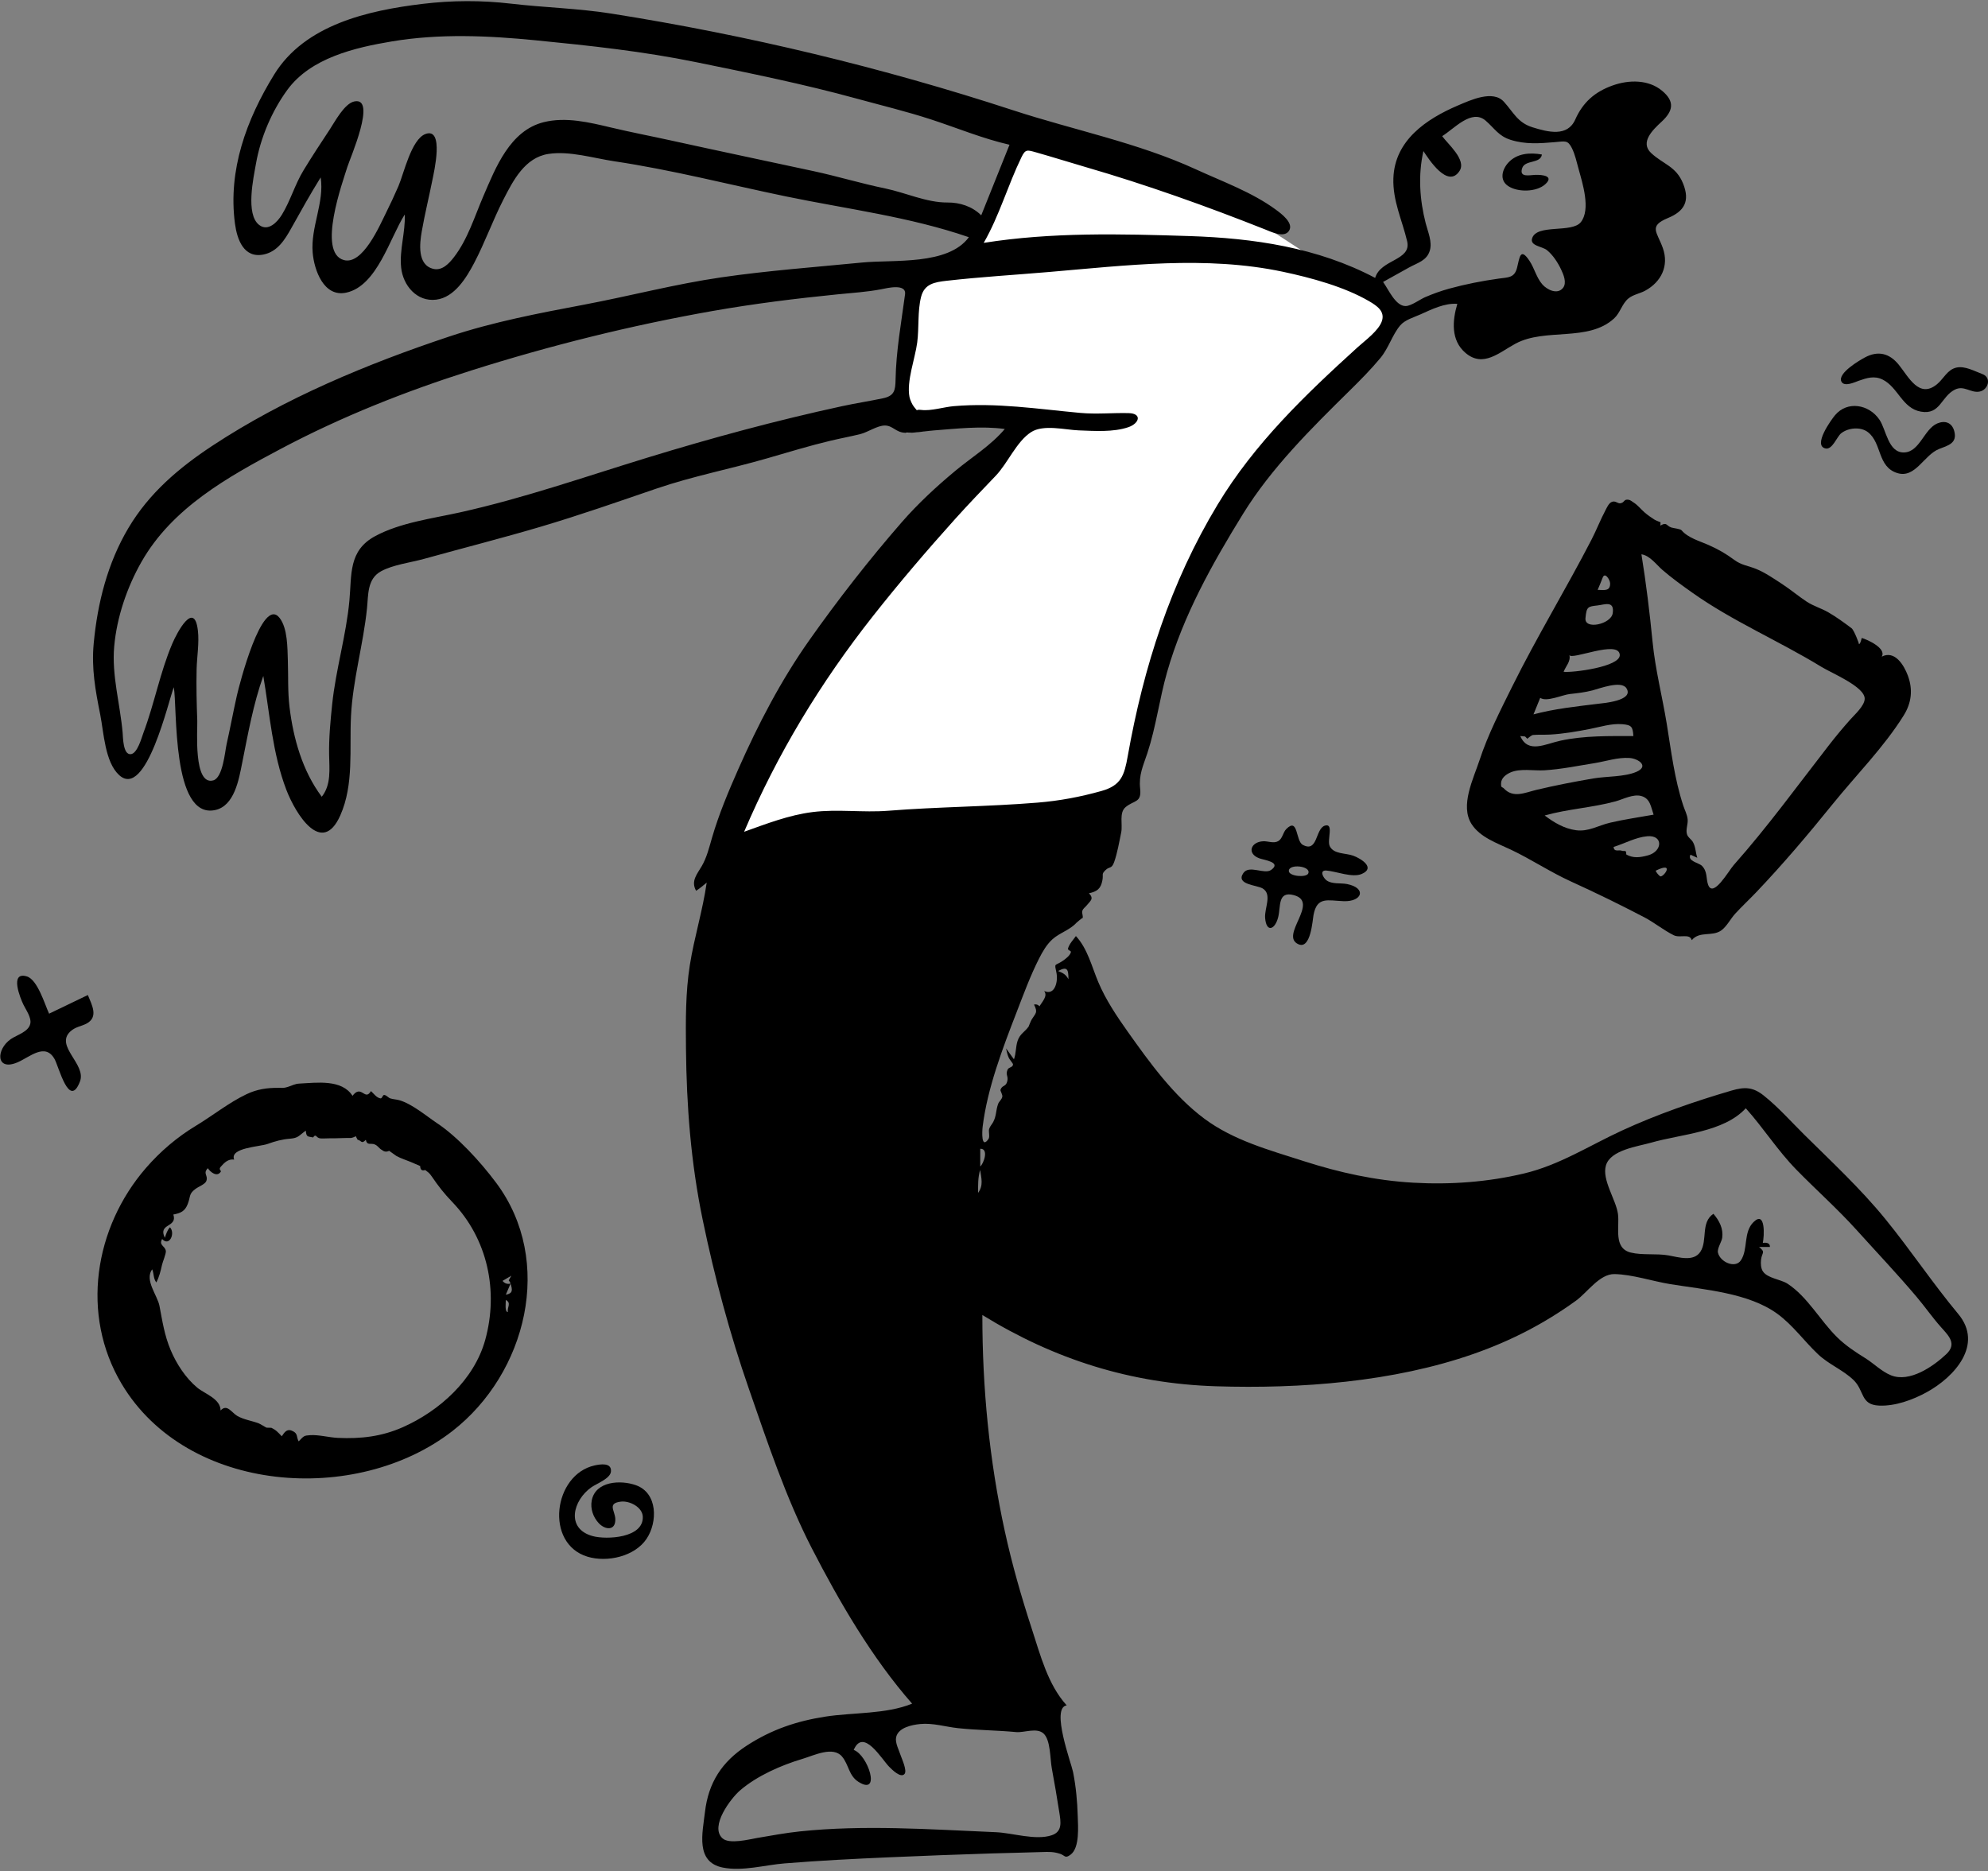 <svg width="851" height="801" viewBox="0 0 851 801" fill="none" xmlns="http://www.w3.org/2000/svg">
<rect x="0" y="0" width="851" height="801" fill="#808080" stroke="none"/>
<path fill-rule="evenodd" clip-rule="evenodd" d="M441.28 49.846C437.532 59.764 433.787 69.684 430.039 79.603C427.637 85.959 425.237 92.314 422.835 98.67C421.983 100.924 421.509 103.235 419.862 104.8C415.98 108.483 409.013 110.828 404.347 113.419C401.222 115.156 398.095 116.892 394.97 118.628C393.358 119.525 389.784 120.65 388.655 122.137C387.412 123.775 388 126.784 388 129.05V148.611V185.469C404.145 183.45 420.291 181.433 436.436 179.414C414.926 204.234 393.416 229.053 371.905 253.874C366.604 259.99 360.168 265.877 356.218 272.994C347.812 288.143 339.594 303.4 331.285 318.602C323.55 332.752 315.814 346.903 308.079 361.052L377.669 358.09C395.686 357.324 414.195 358.477 431.555 353.37C445.866 349.161 460.175 344.953 474.486 340.744C476.389 340.183 482.318 339.55 483.667 338.018C484.93 336.583 484.903 331.162 485.261 329.326C492.015 294.609 500.614 256.351 520.328 226.467C534.461 205.045 553.533 186.289 571 167.608C577.817 160.317 584.753 153.113 591.329 145.6C593.013 143.676 595.446 141.493 596.56 139.156C597.279 137.646 598.284 134.769 597.837 133.428C597.644 132.847 593.15 130.762 592.506 130.348C587.951 127.421 583.437 124.432 578.913 121.458C566.201 113.101 553.501 104.722 540.716 96.476C530.749 90.046 520.81 83.228 510.296 77.703C499.399 71.975 487.398 67.944 475.973 63.419C464.428 58.845 452.861 54.324 441.28 49.846Z" fill="white"/>
<path fill-rule="evenodd" clip-rule="evenodd" d="M833.124 579.726C827.581 584.95 817.485 591.961 809.505 588.772C805.497 587.172 802.074 583.656 798.423 581.389C794.134 578.725 790.101 576.06 786.465 572.51C779.21 565.423 773.718 555.071 765.149 549.524C762.27 547.659 756.649 547.26 754.651 544.282C753.756 542.946 753.672 540.921 753.837 539.377C754.195 536.051 755.991 536.248 752.99 533.806H757.651C757.741 532.006 755.944 531.857 754.605 532.089C755.227 529.235 755.862 518.067 750.659 523.128C746.15 527.516 748.406 534.794 745.213 539.546C742.768 543.185 736.28 540.239 735.404 536.235C735.011 534.437 736.992 531.629 737.228 529.866C737.746 525.956 736 522.575 733.464 519.614C727.901 523.321 731.055 530.992 727.884 535.862C725.016 540.269 718.627 538.213 714.259 537.438C709.023 536.508 703.103 537.449 698.093 536.212C690.529 534.345 693.354 525.464 692.605 519.732C691.803 513.591 685.597 505.069 687.462 498.874C689.464 492.222 701.173 490.785 706.77 489.171C719.561 485.481 737.805 484.771 747.315 474.442C754.878 482.878 760.962 492.536 768.895 500.656C777.463 509.427 786.615 517.524 794.841 526.649C803.402 536.145 812.239 545.458 820.489 555.229C824.09 559.491 827.25 564.084 830.974 568.245C834.284 571.943 837.774 575.346 833.124 579.726ZM452.94 415.679C456.871 413.589 457.371 414.899 457.37 419.204C456.239 417.137 455.116 416.583 452.94 415.679ZM419.616 499.361V491.773C423.405 491.674 421.075 498.164 419.616 499.361ZM418.689 510.661C418.689 507.301 418.599 504.101 419.567 500.833C420.076 504.394 421.047 507.477 418.689 510.661ZM434.981 741.489C438.461 741.815 443.824 739.417 446.751 742.148C449.758 744.953 449.517 753.12 450.229 756.91C451.406 763.174 452.449 769.459 453.44 775.753C454.091 779.88 454.895 784.071 450.229 785.65C443.334 787.982 433.482 784.653 426.295 784.351C412.098 783.754 397.908 782.923 383.699 782.635C369.927 782.356 356.124 782.577 342.415 784.009C336.222 784.656 330.166 785.799 324.037 786.833C320.806 787.379 312.149 789.662 309.231 786.938C303.74 781.811 312.868 769.841 316.794 766.46C324.08 760.187 334.442 755.663 343.578 752.938C348.461 751.481 356.601 747.392 360.447 751.966C363.398 755.474 363.28 760.156 367.509 762.814C377.306 768.973 371.574 751.307 365.451 749.132C369.562 739.51 377.398 753.095 380.648 756.359C381.805 757.52 385.566 761.349 387.199 759.424C388.422 757.983 385.98 752.819 385.527 751.415C384.839 749.281 383.099 746.036 383.599 743.722C384.505 739.534 390.378 738.394 393.896 738.045C399.351 737.505 404.702 739.234 410.096 739.812C418.366 740.698 426.701 740.711 434.981 741.489ZM380.209 347.079C369.44 347.936 358.604 346.289 347.86 347.637C337.696 348.913 328.117 352.646 318.535 356.074C332.781 322.663 351.211 292.248 373.675 263.757C384.861 249.566 396.893 235.473 408.98 222.043C414.605 215.795 420.422 209.753 426.23 203.681C431.41 198.263 435.122 189.062 441.338 185.017C446.645 181.563 455.918 184.026 461.798 184.241C468.445 184.483 476.534 185.087 483.016 182.875C487.713 181.271 489.005 176.993 483.125 176.851C476.19 176.683 469.369 177.406 462.343 176.756C444.139 175.074 426.592 172.309 408.24 173.877C404.036 174.236 398.502 176.027 394.377 175.489C391.41 175.101 393.361 176.592 391.298 174.212C390.509 173.301 389.557 171.16 389.323 169.95C388.01 163.156 391.74 153.447 392.633 146.606C393.459 140.276 392.727 133.318 394.272 127.153C395.679 121.543 399.969 120.794 405.251 120.195C419.701 118.554 434.447 117.681 448.962 116.445C482.088 113.623 516.267 109.367 549.167 116.339C561.048 118.857 575.534 122.75 586.146 128.984C589.465 130.932 592.814 133.227 591.606 137.264C590.354 141.455 584.215 145.882 581.174 148.643C558.701 169.045 536.995 189.854 521.208 216.032C501.075 249.413 489.522 285.466 482.743 323.718C481.285 331.947 479.932 336.254 471.465 338.623C462.376 341.167 453.603 342.82 444.178 343.594C422.873 345.344 401.503 345.38 380.209 347.079ZM387.425 126.013C385.792 138.165 383.582 150.29 383.364 162.537C383.282 167.163 382.844 169.481 377.925 170.512C372.126 171.728 366.23 172.634 360.404 173.896C332.288 179.989 304.703 187.472 277.196 195.896C250.462 204.084 224.169 213.295 196.834 219.361C185.076 221.97 171.318 223.729 160.609 229.506C149.088 235.723 150.604 245.915 149.57 257.11C148.188 272.067 143.753 286.55 142.193 301.501C141.447 308.646 140.768 315.832 140.88 323.022C140.976 329.15 141.854 335.926 137.734 341.084C129.47 330.035 125.552 316.139 123.924 302.597C123.132 296.014 123.445 289.379 123.219 282.766C123.036 277.441 123.155 268.972 119.687 264.526C112.148 254.863 102.343 293.588 101.41 297.723C99.842 304.683 98.549 311.702 96.987 318.663C96.294 321.749 95.405 332.966 91.271 334.083C82.704 336.401 84.585 312.327 84.449 308.661C84.178 301.263 83.994 293.855 84.167 286.451C84.293 281.106 85.327 275.305 84.713 269.958C83.205 256.828 75.822 270.661 73.747 275.549C68.502 287.887 66.13 301.093 61.427 313.628C60.645 315.714 58.806 322.733 55.894 322.864C52.654 323.008 52.679 315.758 52.494 313.641C51.419 301.363 47.787 289.172 48.883 276.767C49.99 264.241 54.381 251.364 60.594 240.47C73.73 217.435 97.452 204.21 120.174 192.162C146.177 178.377 173.63 167.486 201.668 158.614C235.39 147.943 270.015 139.309 304.848 133.165C322.57 130.04 340.566 127.804 358.469 126.012C364.761 125.383 371.055 125.014 377.266 123.817C379.611 123.364 388.069 121.212 387.425 126.013ZM405.539 86.689C396.654 86.759 387.578 82.452 378.923 80.672C368.618 78.55 358.554 75.481 348.267 73.266C328.124 68.93 307.969 64.701 287.843 60.269C279.107 58.345 270.328 56.67 261.625 54.603C252.314 52.392 242.255 49.927 232.725 52.309C218.28 55.92 212.178 71.723 206.874 84.056C203.128 92.768 200.192 102.478 194.35 110.058C192.269 112.761 189.312 115.985 185.54 115.109C178.533 113.484 179.645 104.211 180.538 99.085C181.831 91.646 183.663 84.295 185.13 76.89C185.721 73.901 190.3 54.342 182.124 57.37C176.059 59.616 172.85 74.411 170.554 79.696C168.848 83.623 167.04 87.524 165.125 91.355C162.57 96.463 155.28 113.534 147.21 111.332C135.66 108.181 146.739 77.818 148.706 71.418C149.787 67.905 161.526 41.264 151.617 43.441C147.397 44.37 143.286 52.208 141.135 55.457C137.319 61.22 133.515 67.023 129.924 72.928C126.229 79.001 124.343 85.913 120.678 91.897C118.751 95.047 114.816 99.244 110.975 96.328C104.987 91.786 108.537 75.986 109.585 70.011C111.536 58.903 116.382 47.516 123.031 38.435C133.023 24.791 151.875 20.382 167.729 17.731C188.192 14.309 208.94 15.245 229.489 17.27C252.6 19.547 275.358 21.986 298.138 26.643C321.095 31.337 344.065 35.993 366.67 42.2C377.318 45.124 388.12 47.717 398.617 51.15C409.777 54.798 420.668 59.339 432.139 61.968C428.104 72.037 424.068 82.106 420.034 92.175C416.172 88.355 410.901 86.645 405.539 86.689ZM603.31 114.435C606.848 112.5 610.757 111.587 612.048 107.31C613.19 103.53 611.239 99.249 610.307 95.621C607.698 85.463 607.012 74.942 609.32 64.665C611.526 68.032 619.784 80.985 624.807 73.144C627.837 68.414 619.719 61.609 617.349 58.284C622.549 55.076 629.975 46.464 635.967 51.657C639.84 55.015 641.479 58.248 646.697 59.88C653.031 61.863 658.995 61.408 665.464 60.861C669.993 60.478 671.084 59.874 672.853 63.362C674.242 66.103 674.959 69.496 675.771 72.44C677.37 78.244 681.07 89.68 676.687 95.117C672.848 99.879 657.947 95.796 655.877 101.944C654.748 105.297 660.135 105.417 662.193 107.076C664.742 109.13 666.85 112.398 668.236 115.317C669.261 117.476 670.821 121.044 669.075 123.251C666.663 126.305 662.191 123.989 660.247 121.769C657.666 118.821 656.828 114.789 654.673 111.578C650.72 105.686 650.484 110.373 649.407 114.604C648.289 119 645.645 118.697 641.594 119.261C634.487 120.253 627.305 121.652 620.387 123.556C616.841 124.532 613.405 125.776 610.028 127.229C607.852 128.164 604.08 130.996 601.719 131.023C597.344 131.073 594.31 123.755 592.052 120.702C595.801 118.609 599.541 116.496 603.31 114.435ZM838.263 562.503C827.336 549.386 817.873 535.136 807.091 521.904C796.458 508.854 784.156 497.444 772.223 485.624C766.591 480.045 761.196 473.925 754.979 468.982C750.341 465.294 746.772 465.237 741.194 466.87C725.341 471.513 709.202 477.101 694.201 484.029C680.233 490.481 667.51 498.765 652.362 502.362C636.9 506.035 620.822 507.215 604.975 506.304C588.719 505.37 573.388 501.988 557.929 497.017C543.289 492.309 528.025 488.198 515.504 478.867C502.377 469.085 492.236 455.015 482.839 441.783C478.081 435.084 473.359 428.048 470.153 420.456C467.372 413.867 465.554 406.091 460.563 400.72C459.339 402.455 457.815 403.944 457.193 405.982C456.91 406.908 458.578 406.879 458.408 407.615C458.084 409.002 456.239 410.416 455.166 411.17C451.312 413.883 451.289 411.724 452.3 416.796C452.888 419.753 451.774 426.424 446.952 424.245C448.727 426.37 445.907 429.052 444.986 430.803C444.352 430.075 443.564 429.822 442.622 430.041C444.385 433.553 443.344 433.646 441.635 436.435C441.323 436.945 440.217 439.613 440.376 439.387C438.63 441.875 436.612 442.501 435.594 445.598C434.757 448.142 434.971 450.939 434.039 453.48C432.912 451.922 431.784 450.363 430.657 448.806C430.887 450.031 431.347 451.845 431.882 452.957C432.219 453.652 433.662 455.275 433.643 455.654C433.564 457.07 431.796 456.73 431.293 457.952C430.347 460.244 431.714 460.582 431.198 462.819C430.607 465.386 429.021 464.359 428.267 466.547C428.124 466.962 429.238 468.597 429.061 469.493C428.813 470.76 427.665 471.468 427.259 472.594C426.227 475.459 426.603 477.557 425.17 480.304C424.616 481.37 423.808 482.08 423.417 483.29C423.074 484.356 423.812 486.624 423.15 487.578C419.956 492.179 420.405 484.254 420.647 482.289C422.681 465.788 429.204 448.757 435.174 433.334C438.14 425.671 441.027 417.769 444.747 410.429C446.244 407.474 447.972 404.423 450.446 402.162C453.575 399.302 458.014 398.158 460.848 394.964C460.401 395.467 463.92 392.137 463.357 393.232C463.86 392.253 462.981 390.929 463.294 389.982C463.682 388.806 464.417 388.559 465.236 387.53C466.707 385.682 468.455 384.762 466.144 382.408C469.573 381.649 471.213 380.537 471.898 376.864C472.399 374.177 471.389 374.352 473.152 372.562C474.921 370.762 475.817 372.167 476.932 369.051C478.265 365.323 479.151 360.253 479.95 356.351C480.647 352.945 478.954 347.935 481.826 345.53C485.462 342.485 488.716 343.774 488.064 337.649C487.428 331.678 489.284 328.061 491.148 322.411C494.87 311.132 496.308 299.222 499.57 287.808C506.534 263.449 518.836 241.487 532.064 220.045C544.287 200.232 561.376 183.352 577.877 167.095C582.395 162.643 586.863 158.126 590.92 153.245C594.414 149.042 596.01 143.319 599.369 139.329C601.41 136.906 605.209 135.869 608.058 134.584C612.81 132.441 618.472 129.645 623.835 130.079C621.704 137.263 621.009 145.658 627.298 151.046C634.928 157.581 641.844 150.791 648.838 147.065C661.587 140.273 679.819 146.508 690.936 136.328C693.584 133.904 694.323 130.03 697.074 127.766C699.094 126.105 701.967 125.684 704.241 124.447C711.15 120.687 714.503 113.804 711.813 106.2C709.354 99.25 705.534 96.839 714.038 93.316C720.94 90.458 723.564 86.152 720.44 78.486C717.461 71.177 712.003 70.335 706.84 65.552C701.839 60.919 707.585 55.527 711.331 52.05C716.161 47.563 717.085 43.52 711.485 38.854C705.619 33.969 697.245 34.14 690.408 36.556C682.675 39.286 677.58 43.826 674.308 51.183C670.976 58.672 662.716 56.582 656.027 54.495C649.63 52.499 647.965 48.193 643.764 43.556C639.093 38.399 629.571 42.809 624.061 45.166C610.489 50.966 597.002 60.12 596.463 76.335C596.142 86.005 600.232 94.223 602.358 103.299C604.303 111.599 590.969 110.945 588.66 118.973C564.029 105.934 536.598 101.944 509.064 101.056C479.8 100.112 450.114 99.355 421.099 103.971C427.834 92.237 431.391 79.37 437.25 67.315C438.937 63.845 439.664 64.141 443.386 65.19C450.537 67.204 457.634 69.457 464.77 71.532C490.838 79.11 516.395 88.24 541.601 98.24C544.051 99.212 549.521 101.911 551.668 98.976C554.145 95.591 548.413 91.419 546.094 89.716C535.944 82.27 523.366 77.751 511.999 72.527C487.148 61.109 459.628 55.69 433.698 47.21C377.718 28.899 319.805 14.993 261.63 5.808C247.433 3.567 233.084 3.239 218.826 1.575C206.196 0.101 193.543 0.135 180.914 1.657C157.59 4.47 130.549 10.539 117.375 31.89C105.483 51.168 97.544 72.842 100.578 95.709C101.49 102.577 104.399 110.711 112.874 108.941C118.753 107.713 121.875 102.718 124.604 97.843C128.729 90.478 132.802 83.113 137.272 75.946C138.929 86.692 132.905 97.26 133.852 108.208C134.496 115.637 138.601 127.375 148.246 125.271C161.466 122.389 166.907 101.737 173.263 91.829C173.585 99.46 170.91 106.981 171.728 114.63C172.536 122.185 178.439 129.317 186.73 128.282C194.551 127.306 199.633 118.927 202.954 112.619C207.576 103.842 210.897 94.43 215.411 85.594C219.642 77.311 224.654 67.451 234.756 65.895C243.771 64.505 254.102 67.722 263.008 69.049C287.709 72.731 311.913 78.998 336.344 84.062C362.54 89.491 389.355 92.788 414.743 101.548C405.816 113.698 382.455 111.073 369.157 112.377C349.06 114.349 328.706 115.832 308.723 118.741C288.988 121.613 269.665 126.712 250.083 130.414C230.605 134.096 211.16 137.785 192.312 144.065C157.317 155.725 121.739 170.481 90.907 190.826C76.561 200.292 63.817 211.112 54.956 226.055C46.037 241.091 41.752 258.093 40.117 275.389C39.1 286.159 40.828 295.479 42.914 305.961C44.426 313.55 44.915 326.256 51 331.813C62.614 342.419 72.256 299.398 74.401 294.202C75.945 302.717 73.42 350.689 92.055 346.787C100.371 345.047 102.258 333.632 103.637 326.756C106.153 314.222 108.407 301.436 112.711 289.364C115.473 305.629 116.624 322.575 122.575 338.11C126.527 348.427 137.805 366.733 145.667 349.071C151.564 335.825 149.541 320.622 150.248 306.558C151.031 290.973 155.506 275.941 157.09 260.509C157.704 254.531 157.148 247.793 163.155 244.531C168.312 241.731 175.854 240.82 181.485 239.256C198.163 234.626 214.95 230.369 231.549 225.457C248.156 220.54 264.532 214.797 280.917 209.192C296.588 203.831 312.587 200.783 328.448 196.192C337.466 193.582 346.374 190.851 355.518 188.671C359.773 187.658 364.081 186.868 368.326 185.818C371.473 185.041 375.619 182.107 378.855 182.159C382.185 182.213 383.436 185.032 387.255 185.254C391.366 185.491 395.546 184.584 399.634 184.271C409.594 183.507 420.181 182.272 430.118 183.652C424.146 190.736 416.08 195.633 409.011 201.501C400.857 208.269 392.967 215.577 386.003 223.569C371.99 239.65 358.746 256.647 346.442 274.069C334.305 291.256 324.533 310.062 316.037 329.277C311.804 338.852 307.694 348.636 304.77 358.7C303.568 362.834 302.588 366.984 300.419 370.744C298.429 374.193 295.626 377.165 297.978 381.33C299.597 380.316 301.051 379.057 302.515 377.84C300.823 389.757 297.172 401.285 295.295 413.165C293.445 424.87 293.52 436.907 293.64 448.728C293.892 473.484 295.733 497.68 300.754 521.962C305.833 546.516 312.357 570.884 320.584 594.57C328.504 617.377 336.451 641.294 347.506 662.789C359.312 685.748 373.357 709.886 390.447 729.32C379.284 733.893 365.077 733.038 353.256 734.88C340.9 736.805 330.211 740.439 319.681 747.276C309.027 754.195 303.244 763.102 301.772 775.718C300.725 784.697 297.617 797.128 309.397 799.487C317.869 801.184 327.341 798.397 335.831 797.708C350.682 796.505 365.553 795.753 380.438 795.103C395.282 794.456 410.131 793.885 424.98 793.425C431.965 793.208 438.953 793.099 445.935 792.849C449.064 792.737 450.962 792.689 453.767 793.593C455.986 794.309 455.823 795.795 458.294 793.958C462.278 790.995 461.458 781.653 461.346 777.545C461.177 771.206 460.576 764.794 459.34 758.575C458.606 754.879 449.699 731.057 456.625 730.054C448.579 721.212 445.365 708.586 441.75 697.503C437.221 683.619 433.246 669.773 430.125 655.493C423.459 624.989 420.513 594.151 420.513 562.94C451.413 581.986 484.107 592.303 520.502 593.454C556.687 594.598 596.44 591.627 630.8 579.589C646.712 574.014 660.964 566.693 674.606 556.83C679.496 553.295 684.734 545.288 691.152 545.425C698.811 545.59 707.388 548.489 714.994 549.729C729.54 552.1 748.525 553.438 760.84 562.435C767.529 567.322 772.323 574.163 778.293 579.793C782.834 584.078 788.838 586.404 793.345 590.688C798.209 595.31 796.277 601.349 804.341 601.723C811.233 602.042 818.791 599.269 824.735 596.014C836.595 589.52 849.225 575.658 838.263 562.503Z" fill="black"/>
<path fill-rule="evenodd" clip-rule="evenodd" d="M724.27 253.611C741.626 265.94 761.534 274.362 779.671 285.465C784.211 288.244 798.354 294.014 798.217 299.169C798.138 302.183 793.887 305.962 792.026 308.051C788.838 311.629 785.838 315.245 782.896 319.03C769.428 336.364 756.745 353.862 742.148 370.326C739.951 372.802 733.33 384.627 731.193 378.754C730.224 376.091 731.022 373.099 728.498 370.616C727.198 369.338 722.177 368.633 723.639 365.89C724.614 366.329 725.59 366.768 726.566 367.205C725.808 365.014 725.864 362.612 724.728 360.54C724.022 359.253 722.643 358.644 722.165 357.195C721.503 355.192 722.625 352.864 722.437 350.8C722.252 348.741 721.185 346.795 720.548 344.853C716.771 333.34 715.416 321.733 713.482 309.854C711.569 298.099 708.589 286.713 707.419 274.828C706.183 262.274 704.668 249.746 702.647 237.293C706.254 237.799 709.027 241.719 711.579 243.935C715.589 247.417 719.944 250.538 724.27 253.611ZM710.664 375.148C709.836 374.497 709.188 373.698 708.721 372.751C717.228 368.537 712.095 375.727 710.664 375.148ZM705.491 366.16C701.783 367.182 699.119 367.389 696.261 365.864C695.989 365.719 696.302 364.604 695.812 364.375C695.385 364.177 694.732 364.423 694.367 364.236C693.122 363.603 690.942 364.991 690.73 362.566C695.462 361.118 700.116 358.446 705.112 357.995C712.056 357.37 711.735 364.438 705.491 366.16ZM689.246 352.186C684.186 353.369 680.018 356.133 674.643 355.411C669.597 354.735 665.213 352.118 661.232 349.103C671.19 346.284 681.631 345.776 691.58 343.049C694.82 342.161 699.076 339.82 702.567 340.764C706.446 341.812 706.69 345.445 707.853 348.751C701.645 349.867 695.391 350.75 689.246 352.186ZM657.603 338.159C652.742 339.32 647.774 341.86 643.71 337.477C643.054 336.77 642.48 337.476 642.557 335.298C642.639 333 644.724 331.521 646.517 330.712C650.734 328.811 656.644 330.04 661.122 329.76C668.265 329.316 675.536 327.831 682.601 326.688C687.493 325.897 692.547 324.141 697.547 324.488C701.407 324.755 706.064 328.045 700.438 330.445C695.315 332.632 687.633 332.297 682.082 333.244C673.877 334.644 665.701 336.224 657.603 338.159ZM652.855 315.292C653.17 315.613 653.485 315.934 653.8 316.255C653.748 316.243 655.663 314.691 656.171 314.647C658.635 314.432 661.114 314.602 663.581 314.462C669.268 314.142 674.999 313.151 680.584 312.06C685.133 311.171 689.768 309.639 694.45 310.023C698.504 310.355 698.931 311.186 699.196 315.098C688.847 315.098 678.188 314.88 668.017 317.071C661.396 318.496 654.099 322.742 650.782 315.089C651.473 315.156 652.164 315.224 652.855 315.292ZM659.325 298.728C661.891 300.682 668.886 297.432 671.962 297.108C675.302 296.754 678.444 296.387 681.681 295.555C684.551 294.817 694.046 291.128 696.247 294.655C699.622 300.06 685.957 301.052 683.79 301.319C674.705 302.442 665.278 303.437 656.437 305.82C657.4 303.456 658.362 301.093 659.325 298.728ZM671.788 280.371C672.451 282.87 692.998 273.664 693.372 280.355C693.661 285.488 673.044 288.045 669.337 287.595C670.205 285.231 672.514 283.114 671.788 280.371ZM678.686 264.669C679.124 259.631 679.799 259.66 683.84 259.185C686.922 258.823 691.158 257.016 690.356 262.509C689.669 267.212 678.247 269.754 678.686 264.669ZM686.031 247.333C687.003 244.628 689.191 248.269 689.237 249.644C689.359 253.305 686.584 252.513 683.913 252.513C684.656 250.803 685.363 249.074 686.031 247.333ZM719.848 227.027C719.303 226.371 716.244 226.12 715.374 225.801C713.233 225.017 713.537 223.344 710.798 224.994C710.661 224.856 710.921 223.616 710.772 223.559C710.697 223.53 708.778 222.806 708.154 222.406C706.649 221.442 705.293 220.499 703.91 219.289C702.44 218.004 700.967 216.139 699.288 215.116C698.579 214.685 698.001 214.074 697.147 213.942C694.932 213.6 695.567 215.143 693.63 215.449C692.438 215.638 691.569 214.246 690.01 214.846C688.662 215.364 687.88 217.255 687.279 218.38C685.096 222.474 683.411 226.88 681.274 231.018C670.344 252.176 657.922 272.532 647.335 293.888C642.235 304.176 636.915 314.535 633.325 325.469C630.738 333.354 624.894 344.874 629.921 352.753C633.577 358.482 640.897 360.956 646.738 363.724C655.525 367.889 663.626 373.334 672.511 377.372C683.105 382.188 693.393 387.225 703.72 392.603C708.124 394.897 712.098 398.2 716.488 400.372C719.172 401.701 723.319 399.434 724.193 402.479C727.558 398.403 733.005 401.121 736.898 398.251C739.188 396.563 740.861 393.238 742.771 391.158C745.636 388.042 748.745 385.15 751.669 382.087C763.27 369.924 773.983 357.255 784.539 344.191C794.621 331.714 806.4 319.927 814.916 306.271C818.298 300.849 818.911 295.164 816.679 289.175C815.049 284.806 811.124 278.209 805.516 281.102C807.642 277.571 799.439 273.8 796.951 273.11C796.913 273.1 796.423 275.812 795.729 275.745C795.976 275.769 793.644 269.735 792.619 268.961C789.578 266.659 785.877 263.973 782.558 262.078C779.514 260.34 776.301 259.479 773.352 257.535C769.778 255.178 766.496 252.383 762.908 250.043C759.444 247.783 755.582 245.112 751.753 243.558C748.433 242.211 745.452 241.947 742.464 239.738C738.769 237.005 735.545 235.151 731.283 233.268C727.595 231.639 722.485 230.216 719.848 227.027Z" fill="black"/>
<path fill-rule="evenodd" clip-rule="evenodd" d="M216.523 554.27C217.201 552.678 217.876 551.085 218.554 549.494C219.392 552.27 219.627 553.65 216.523 554.27ZM217.425 561.625C215.956 561.888 216.535 557.28 216.535 556.478C219.072 557.914 216.971 559.636 217.425 561.625ZM215.135 548.333C216.387 547.593 217.639 546.854 218.891 546.114C217.147 549.345 217.832 547.327 218.551 549.484C217.236 549.862 215.957 549.421 215.135 548.333ZM207.714 573.583C203.021 590.612 188.113 604.042 172.368 610.999C163.32 614.995 154.424 615.995 144.653 615.55C140.885 615.378 136.45 614.154 132.824 614.381C130.031 614.557 130.157 614.678 127.844 617.042C126.821 615.158 127.562 613.835 125.51 612.738C122.949 611.37 121.886 612.963 120.615 614.858C118.953 613.135 118.272 612.236 116.118 611.212C116.186 611.245 114.056 611.164 114.143 611.19C113.758 611.072 111.441 609.582 110.716 609.311C107.74 608.195 104.298 607.736 101.552 606.134C99.149 604.735 97.171 600.808 94.422 603.826C94.419 598.783 87.627 596.692 84.444 594.051C79.469 589.924 75.515 583.814 73.035 577.904C70.39 571.601 69.507 565.558 68.27 559.063C67.405 554.524 61.743 547.964 65.143 543.384C65.953 545.304 65.573 547.271 66.918 549.012C68.129 546.679 68.795 544.068 69.343 541.514C69.611 540.263 71.169 536.592 70.992 535.502C70.632 533.271 67.871 533.15 69.402 530.416C72.577 533.871 75.139 527.804 72.74 525.386C71.556 526.722 71.121 528.239 70.575 529.893C67.454 523.591 76.093 525.621 74.203 519.932C77.356 519.325 79.169 518.531 80.368 515.415C81.701 511.948 80.72 511.193 83.748 508.902C84.789 508.115 87.734 506.982 88.273 505.687C89.315 503.184 86.662 502.441 88.986 500.096C89.771 501.473 92.829 504.198 94.504 501.605C94.84 501.088 93.431 500.721 94.456 499.529C95.973 497.766 97.671 496.037 100.237 496.407C98.205 491.328 111.188 490.926 114.513 489.727C117.846 488.527 120.673 487.738 124.207 487.46C127.737 487.181 127.912 486.147 130.901 484.022C131.154 487.063 131.885 486.394 134.047 486.931C134.566 486.04 135.099 485.939 135.644 486.63C136.186 487.146 136.85 487.388 137.632 487.359C138.819 487.421 140.166 487.266 141.409 487.292C144.329 487.349 147.34 487.105 150.204 487.167C150.943 487.043 151.633 486.787 152.28 486.396C152.55 486.904 152.821 487.414 153.09 487.924C154.607 488.114 154.724 490.015 156.59 487.936C157.143 490.579 158.729 489.204 160.405 489.921C161.933 490.576 162.176 491.622 163.587 492.352C164.515 493.104 165.509 493.203 166.572 492.652C167.583 493.402 168.61 494.13 169.651 494.836C171.571 495.919 173.833 496.583 175.855 497.439C177.2 497.994 178.537 498.571 179.863 499.17C179.903 500.77 180.621 501.336 182.016 500.865C183.277 501.92 183.632 501.878 184.855 503.674C187.625 507.744 190.083 510.906 193.583 514.543C208.793 530.358 213.466 552.716 207.714 573.583ZM212.382 506.336C205.515 497.14 195.795 486.61 187.061 480.802C182.634 477.857 176.419 472.572 171.005 471.014C169.722 470.645 168.393 470.621 167.132 470.233C166.157 469.934 165.626 468.934 164.515 468.754C163.737 468.628 163.651 470.368 162.825 470.208C161.099 469.871 160.004 468.158 158.785 467.086C156.165 471.599 154.744 464.009 150.898 469.112C146.321 461.935 135.568 463.504 128.259 463.866C126.091 463.973 125.073 464.744 123.151 465.316C121.362 465.847 121.186 465.711 119.232 465.696C114.368 465.659 110.05 466.27 105.554 468.406C98 471.994 91.066 477.585 83.892 481.909C75.873 486.742 68.645 492.893 62.511 499.961C40.334 525.519 34.404 562.824 52.087 592.453C80.174 639.51 152.625 644.539 193.679 612.61C225.396 587.94 237.467 539.919 212.382 506.336Z" fill="black"/>
<path fill-rule="evenodd" clip-rule="evenodd" d="M560.024 373.913C559.236 375.793 551.875 375.16 551.714 372.943C551.474 369.63 561.394 370.644 560.024 373.913ZM567.843 372.682C572.015 373.021 578.869 375.855 582.889 374.143C589.025 371.53 582.581 367.519 579.29 366.32C575.941 365.101 570.952 365.749 569.23 362.247C567.934 359.613 571.136 352.26 567.164 353.442C562.996 354.682 564.208 365.215 557.668 361.664C554.549 359.97 555.821 349.651 550.596 354.923C549.166 356.365 549.041 359.013 547.147 360.089C545.215 361.187 542.791 360.043 540.75 360.138C535.348 360.391 533.628 365.445 539.101 367.449C541.127 368.191 548.763 369.097 544.137 372.407C541.222 374.493 534.748 370.116 532.245 373.747C528.804 378.733 538.02 378.846 540.495 380.338C544.689 382.864 541.225 388.765 541.559 392.966C542.071 399.387 545.801 398.045 547.156 392.612C548.305 388.002 546.881 381.366 553.831 383.198C565.148 386.182 547.537 400.549 555.827 404.226C561.113 406.57 561.861 393.898 562.272 391.716C563.792 383.662 568.316 385.541 575.169 385.788C583.176 386.076 585.109 380.154 576.63 378.457C573.925 377.916 570.203 378.6 567.854 376.877C566.464 375.859 564.553 372.416 567.843 372.682Z" fill="black"/>
<path fill-rule="evenodd" clip-rule="evenodd" d="M272.226 635.808C265.746 633.488 254.906 633.989 253.303 642.358C252.632 645.861 253.939 649.566 256.358 652.112C259.164 655.063 263.632 655.336 263.394 650.197C263.228 646.641 259.843 643.552 265.794 642.835C269.497 642.389 274.974 645.159 275.158 649.249C275.574 658.469 259.614 659.192 253.733 657.597C242.06 654.434 245.231 642.208 253.247 636.628C255.318 635.185 261.26 632.965 261.531 629.97C261.892 625.998 256.981 626.809 254.573 627.333C236.878 631.185 233.021 660.828 251.511 666.416C259.907 668.953 271.732 666.334 276.792 658.729C281.537 651.599 281.601 639.165 272.226 635.808Z" fill="black"/>
<path fill-rule="evenodd" clip-rule="evenodd" d="M37.607 425.961C32.075 428.624 26.544 431.286 21.014 433.949C19.185 430.037 16.096 419.348 11.458 417.983C3.95 415.773 8.731 427.425 10.027 430.089C11.091 432.277 13.56 435.667 12.961 438.276C12.157 441.79 7.199 443.035 4.604 444.847C-1.817 449.335 -1.766 458.76 7.533 454.766C12.796 452.505 19.312 446.236 23.346 453.354C25.208 456.638 29.621 474.986 34.229 462.987C37.081 455.558 23.355 447.84 30.122 441.555C32.3 439.533 34.851 439.362 37.027 438.2C42.282 435.391 39.319 430.203 37.607 425.961Z" fill="black"/>
<path fill-rule="evenodd" clip-rule="evenodd" d="M848.543 160.115C845.246 158.909 841.166 156.554 837.501 157.357C833.605 158.209 832.037 162.111 829.205 164.457C821.504 170.835 817.019 161.329 812.788 156.119C808.792 151.201 803.917 150.007 798.279 153.029C796.033 154.234 786.569 159.755 788.22 163.292C789.407 165.837 794.082 163.552 795.677 162.996C799.139 161.791 802.354 160.737 805.894 162.494C812.536 165.787 814.26 174.82 822.295 176.228C830.605 177.685 830.877 169.777 836.807 166.801C840.782 164.807 843.552 168.338 847.387 167.634C851.041 166.964 852.732 161.646 848.543 160.115Z" fill="black"/>
<path fill-rule="evenodd" clip-rule="evenodd" d="M781.457 191.983C784.396 192.621 786.314 186.921 788.154 185.475C791.205 183.079 796.496 182.596 799.603 185.008C805.671 189.716 803.58 199.88 812.22 202.53C819.942 204.898 823.579 194.728 830.08 192.196C833.859 190.723 838.007 189.76 836.532 184.476C835.514 180.823 832.513 179.884 829.251 181.288C823.645 183.698 821.741 193.515 815.094 193.69C808.218 193.872 807.472 183.958 804.519 179.64C800.018 173.059 790.766 171.469 785.508 177.762C783.92 179.66 775.861 190.771 781.457 191.983Z" fill="black"/>
<path fill-rule="evenodd" clip-rule="evenodd" d="M645.525 79.597C649.613 82.395 657.76 82.298 661.526 78.829C665.358 75.299 660.242 74.756 657.12 74.864C654.719 74.948 650.224 76.138 651.592 71.99C652.807 68.311 659.483 70.184 660.04 66.144C655.016 65.243 649.482 65.568 645.766 69.517C643.078 72.371 641.698 76.978 645.525 79.597Z" fill="black"/>
</svg>
